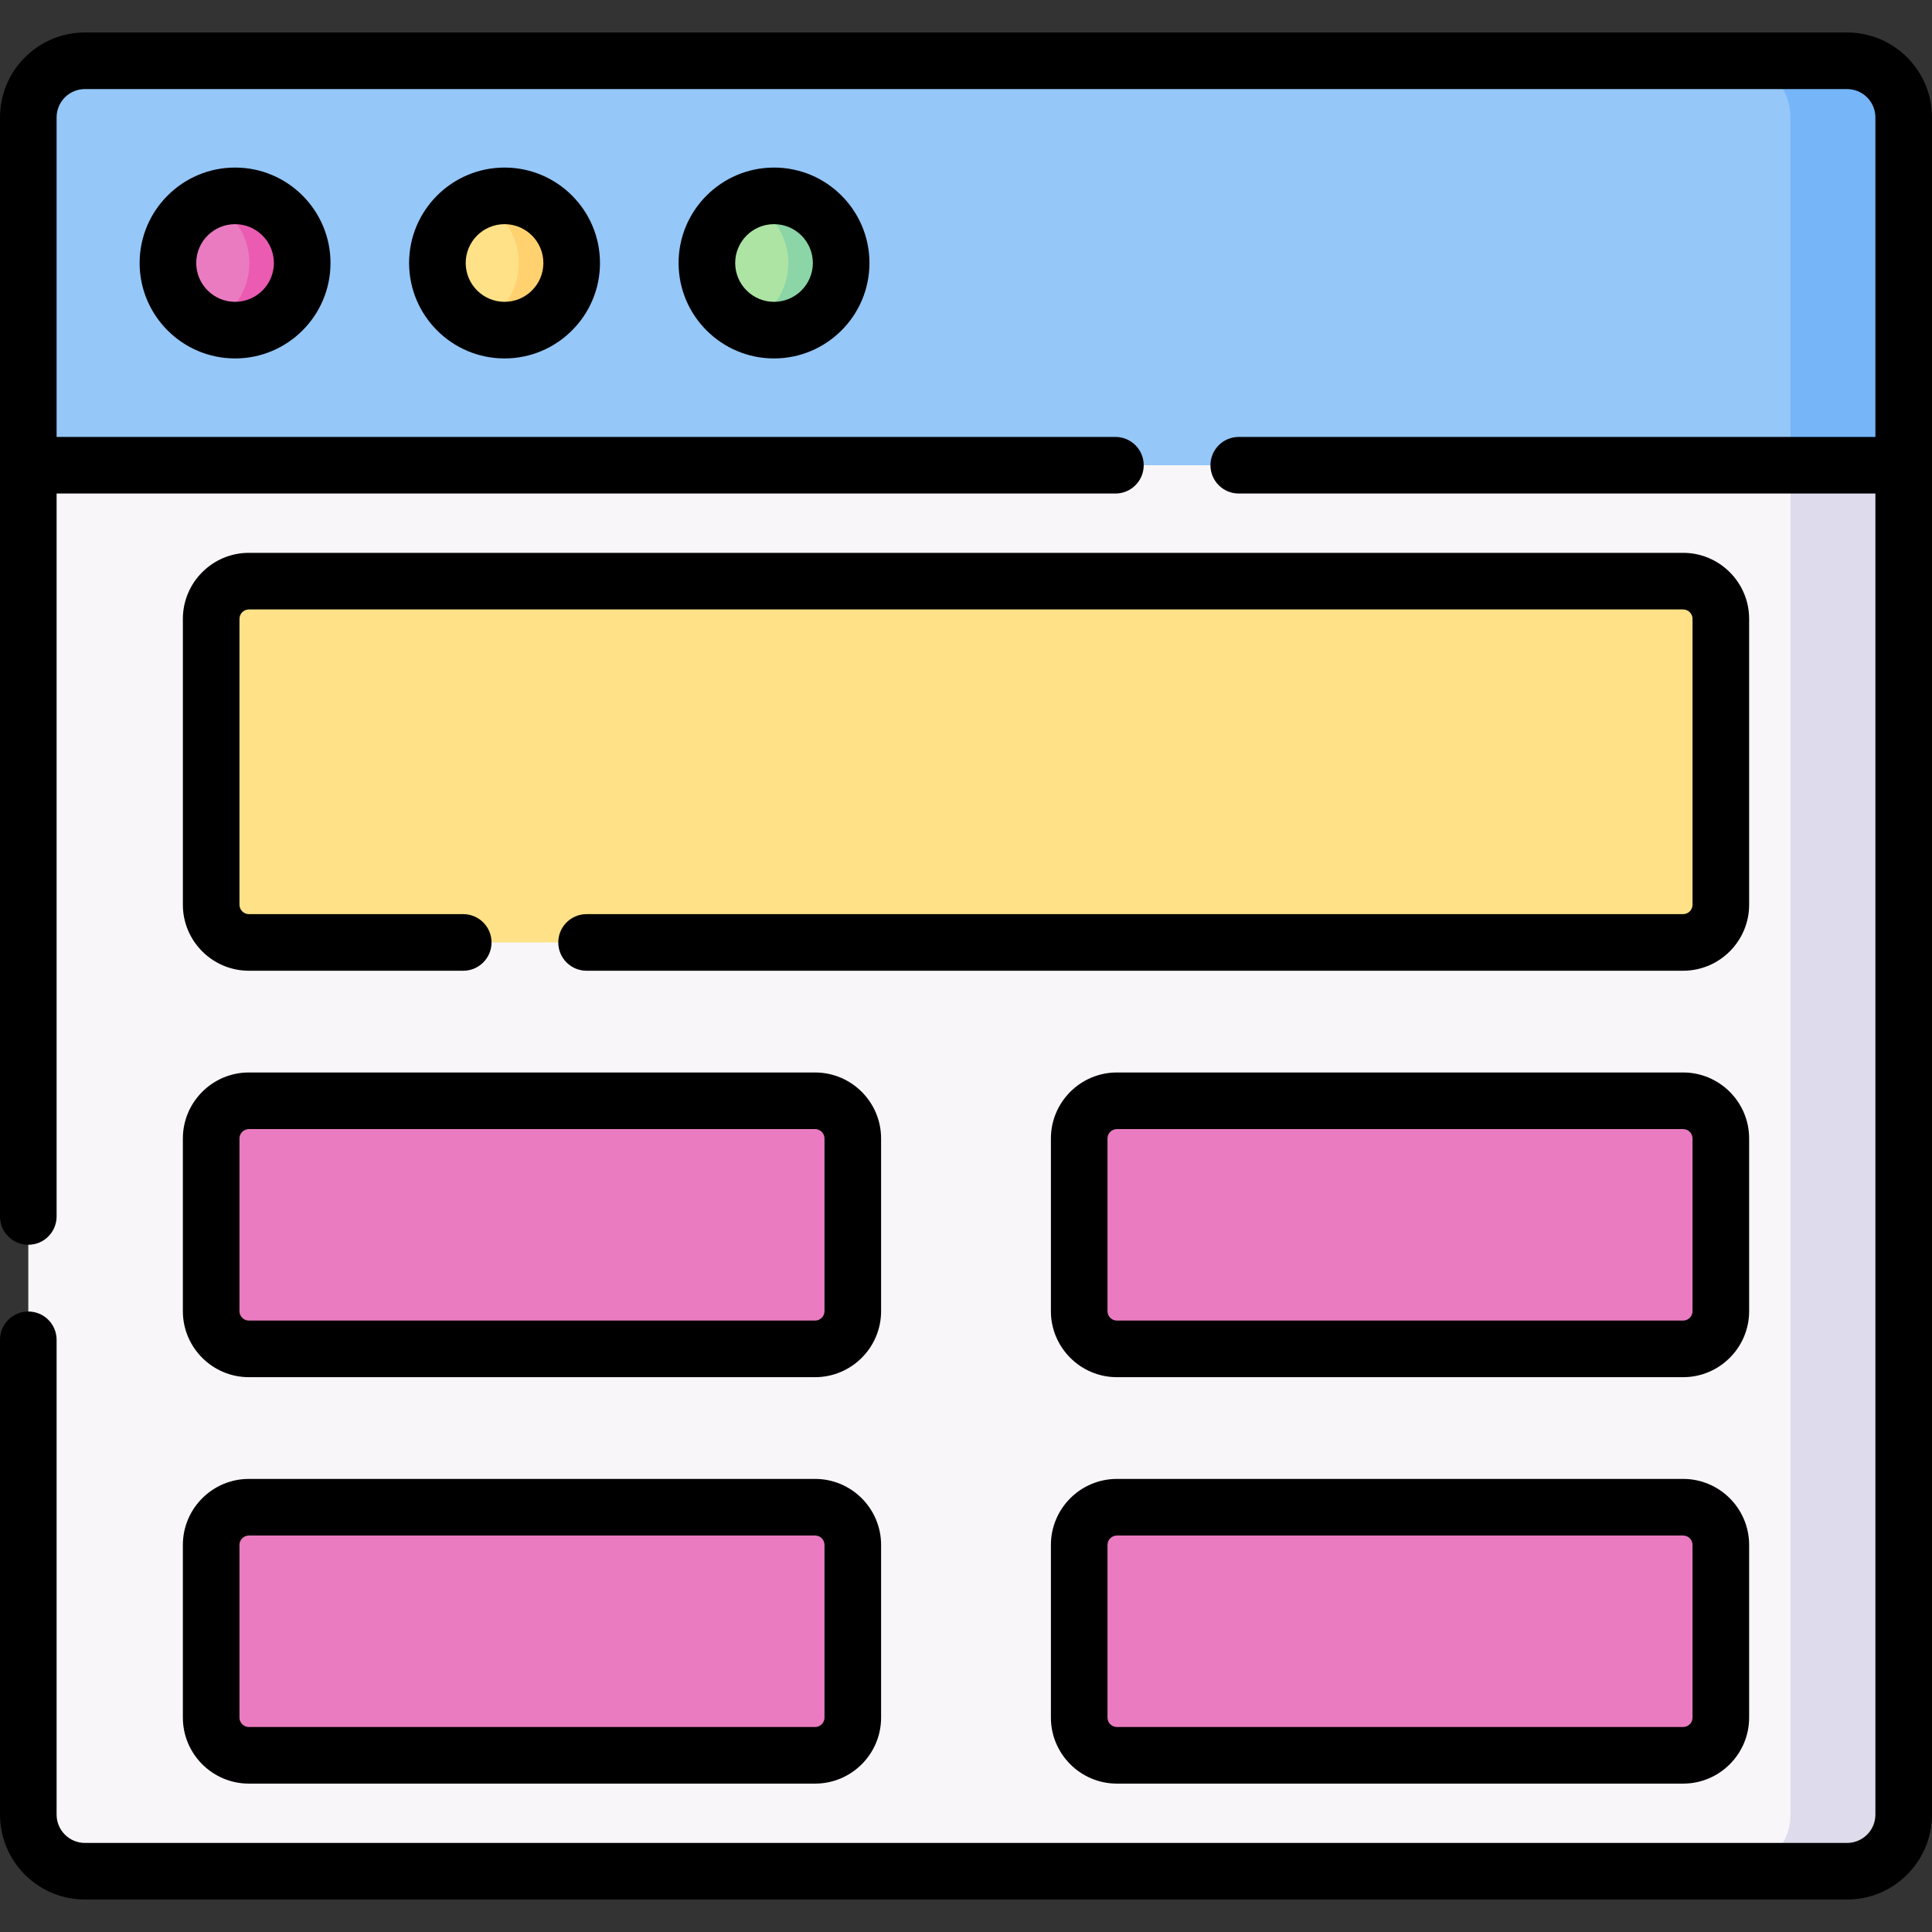 <svg id="Capa_1" enable-background="new 0 0 512 512" height="512" viewBox="0 0 512 512" width="512" xmlns="http://www.w3.org/2000/svg"><rect x="0" y="0" width="512" height="512" fill="#333333" stroke="none"/><g><g><path d="m7.5 480.894c0 8.284 6.716 15 15 15h449c8.284 0 15-6.716 15-15v-439.788c0-8.284-6.716-15-15-15h-439c-8.284 0-15 6.716-15 15l-10 82.184z" fill="#f9f6f9"/><path d="m446.039 249.756h-380.078c-5.523 0-10-4.477-10-10v-75.749c0-5.523 4.477-10 10-10h380.078c5.523 0 10 4.477 10 10v75.749c0 5.523-4.477 10-10 10z" fill="#ffe187"/><g fill="#ea7bc1"><path d="m216 357.466h-150.039c-5.523 0-10-4.477-10-10v-45.749c0-5.523 4.477-10 10-10h150.039c5.523 0 10 4.477 10 10v45.749c0 5.523-4.477 10-10 10z"/><path d="m446.039 357.466h-150.039c-5.523 0-10-4.477-10-10v-45.749c0-5.523 4.477-10 10-10h150.039c5.523 0 10 4.477 10 10v45.749c0 5.523-4.477 10-10 10z"/><path d="m216 465.177h-150.039c-5.523 0-10-4.477-10-10v-45.749c0-5.523 4.477-10 10-10h150.039c5.523 0 10 4.477 10 10v45.749c0 5.523-4.477 10-10 10z"/><path d="m446.039 465.177h-150.039c-5.523 0-10-4.477-10-10v-45.749c0-5.523 4.477-10 10-10h150.039c5.523 0 10 4.477 10 10v45.749c0 5.523-4.477 10-10 10z"/></g><path d="m479.5 18.106h-20c8.284 0 15 4.716 15 13v449.788c0 8.284-6.716 15-15 15h30c8.284 0 15-6.716 15-15v-357.604l-10-92.184c0-8.284-6.716-13-15-13z" fill="#dedbec"/><path d="m477.5 16.106h-455c-8.284 0-15 6.716-15 15v92.184h485v-92.184c0-8.284-6.716-15-15-15z" fill="#95c7f8"/><path d="m489.5 16.106h-30c8.284 0 15 6.716 15 15v92.184h30v-92.184c0-8.284-6.716-15-15-15z" fill="#75b5f8"/><path d="m221.915 69.698c0 9.826-6.965 16.791-16.791 16.791-2.457 0-4.797.502-6.925-.398-6.386-2.701-10.866-9.024-10.866-16.393 0-7.34 4.445-13.642 10.79-16.36 2.149-.921 4.516-.431 7.002-.431 9.825 0 16.79 6.965 16.79 16.791z" fill="#ade4a4"/><path d="m205.124 51.907c-2.486 0-4.851.513-7 1.434 6.345 2.719 10.791 9.017 10.791 16.357s-4.446 13.638-10.791 16.357c2.149.921 4.514 1.434 7 1.434 9.826 0 17.791-7.965 17.791-17.791s-7.965-17.791-17.791-17.791z" fill="#8bd5a7"/><path d="m150.501 69.698c0 9.826-6.965 16.791-16.791 16.791-2.456 0-4.797.502-6.925-.398-6.386-2.701-10.866-9.024-10.866-16.393 0-7.34 4.445-13.642 10.79-16.36 2.149-.921 4.516-.431 7.002-.431 9.824 0 16.79 6.965 16.79 16.791z" fill="#ffe187"/><path d="m133.709 51.907c-2.486 0-4.851.513-7 1.434 6.345 2.719 10.791 9.017 10.791 16.357s-4.446 13.638-10.791 16.357c2.149.921 4.514 1.434 7 1.434 9.826 0 17.791-7.965 17.791-17.791s-7.965-17.791-17.791-17.791z" fill="#ffd26f"/><path d="m79.086 69.698c0 9.826-6.965 16.791-16.791 16.791-2.457 0-4.797.502-6.925-.398-6.386-2.701-10.866-9.024-10.866-16.393 0-7.34 4.445-13.642 10.79-16.36 2.149-.921 4.516-.431 7.002-.431 9.824 0 16.79 6.965 16.79 16.791z" fill="#ea7bc1"/><path d="m62.295 51.907c-2.486 0-4.851.513-7 1.434 6.345 2.719 10.791 9.017 10.791 16.357s-4.446 13.638-10.791 16.357c2.149.921 4.514 1.434 7 1.434 9.826 0 17.791-7.965 17.791-17.791s-7.966-17.791-17.791-17.791z" fill="#ea5bb1"/></g><g><path d="m179.833 69.697c0 13.946 11.346 25.292 25.292 25.292 13.945 0 25.291-11.346 25.291-25.292 0-13.945-11.346-25.291-25.291-25.291-13.946 0-25.292 11.346-25.292 25.291zm35.582 0c0 5.675-4.617 10.292-10.291 10.292-5.675 0-10.292-4.617-10.292-10.292s4.617-10.291 10.292-10.291 10.291 4.616 10.291 10.291z"/><path d="m108.418 69.697c0 13.946 11.346 25.292 25.292 25.292 13.945 0 25.291-11.346 25.291-25.292 0-13.945-11.346-25.291-25.291-25.291-13.946 0-25.292 11.346-25.292 25.291zm35.583 0c0 5.675-4.617 10.292-10.291 10.292-5.675 0-10.292-4.617-10.292-10.292s4.617-10.291 10.292-10.291c5.674 0 10.291 4.616 10.291 10.291z"/><path d="m37.003 69.697c0 13.946 11.346 25.292 25.291 25.292s25.291-11.346 25.291-25.292c0-13.945-11.346-25.291-25.291-25.291s-25.291 11.346-25.291 25.291zm35.582 0c0 5.675-4.617 10.292-10.291 10.292s-10.291-4.617-10.291-10.292 4.617-10.291 10.291-10.291 10.291 4.616 10.291 10.291z"/><path d="m489.5 8.606h-467c-12.407 0-22.5 10.093-22.5 22.499v291.272c0 4.142 3.358 7.5 7.5 7.5s7.5-3.358 7.5-7.5v-191.587h280.597c4.142 0 7.5-3.357 7.5-7.5s-3.358-7.5-7.5-7.5h-280.597v-84.685c0-4.136 3.364-7.5 7.5-7.5h467c4.136 0 7.5 3.364 7.5 7.5v84.685h-168.717c-4.142 0-7.5 3.357-7.5 7.5s3.358 7.5 7.5 7.5h168.717v350.104c0 4.136-3.364 7.5-7.5 7.5h-467c-4.136 0-7.5-3.364-7.5-7.5v-125.83c0-4.143-3.358-7.5-7.5-7.5s-7.5 3.357-7.5 7.5v125.831c0 12.406 10.093 22.5 22.5 22.5h467c12.407 0 22.5-10.094 22.5-22.5v-449.79c0-12.406-10.093-22.499-22.5-22.499z"/><path d="m48.461 347.467c0 9.649 7.851 17.5 17.5 17.5h150.039c9.649 0 17.5-7.851 17.5-17.5v-45.75c0-9.649-7.851-17.5-17.5-17.5h-150.039c-9.649 0-17.5 7.851-17.5 17.5zm15-45.75c0-1.379 1.122-2.5 2.5-2.5h150.039c1.378 0 2.5 1.121 2.5 2.5v45.75c0 1.379-1.122 2.5-2.5 2.5h-150.039c-1.378 0-2.5-1.121-2.5-2.5z"/><path d="m463.539 301.717c0-9.649-7.851-17.5-17.5-17.5h-150.039c-9.649 0-17.5 7.851-17.5 17.5v45.75c0 9.649 7.851 17.5 17.5 17.5h150.039c9.649 0 17.5-7.851 17.5-17.5zm-15 45.75c0 1.379-1.122 2.5-2.5 2.5h-150.039c-1.378 0-2.5-1.121-2.5-2.5v-45.75c0-1.379 1.122-2.5 2.5-2.5h150.039c1.378 0 2.5 1.121 2.5 2.5z"/><path d="m48.461 455.177c0 9.649 7.851 17.5 17.5 17.5h150.039c9.649 0 17.5-7.851 17.5-17.5v-45.749c0-9.649-7.851-17.5-17.5-17.5h-150.039c-9.649 0-17.5 7.851-17.5 17.5zm15-45.749c0-1.379 1.122-2.5 2.5-2.5h150.039c1.378 0 2.5 1.121 2.5 2.5v45.749c0 1.379-1.122 2.5-2.5 2.5h-150.039c-1.378 0-2.5-1.121-2.5-2.5z"/><path d="m446.039 391.928h-150.039c-9.649 0-17.5 7.851-17.5 17.5v45.749c0 9.649 7.851 17.5 17.5 17.5h150.039c9.649 0 17.5-7.851 17.5-17.5v-45.749c0-9.65-7.85-17.5-17.5-17.5zm2.5 63.249c0 1.379-1.122 2.5-2.5 2.5h-150.039c-1.378 0-2.5-1.121-2.5-2.5v-45.749c0-1.379 1.122-2.5 2.5-2.5h150.039c1.378 0 2.5 1.121 2.5 2.5z"/><path d="m463.539 164.007c0-9.649-7.851-17.5-17.5-17.5h-380.078c-9.649 0-17.5 7.851-17.5 17.5v75.749c0 9.649 7.851 17.5 17.5 17.5h56.801c4.142 0 7.5-3.357 7.5-7.5s-3.358-7.5-7.5-7.5h-56.801c-1.378 0-2.5-1.121-2.5-2.5v-75.749c0-1.379 1.122-2.5 2.5-2.5h380.078c1.378 0 2.5 1.121 2.5 2.5v75.749c0 1.379-1.122 2.5-2.5 2.5h-290.591c-4.142 0-7.5 3.357-7.5 7.5s3.358 7.5 7.5 7.5h290.591c9.649 0 17.5-7.851 17.5-17.5z"/></g></g></svg>